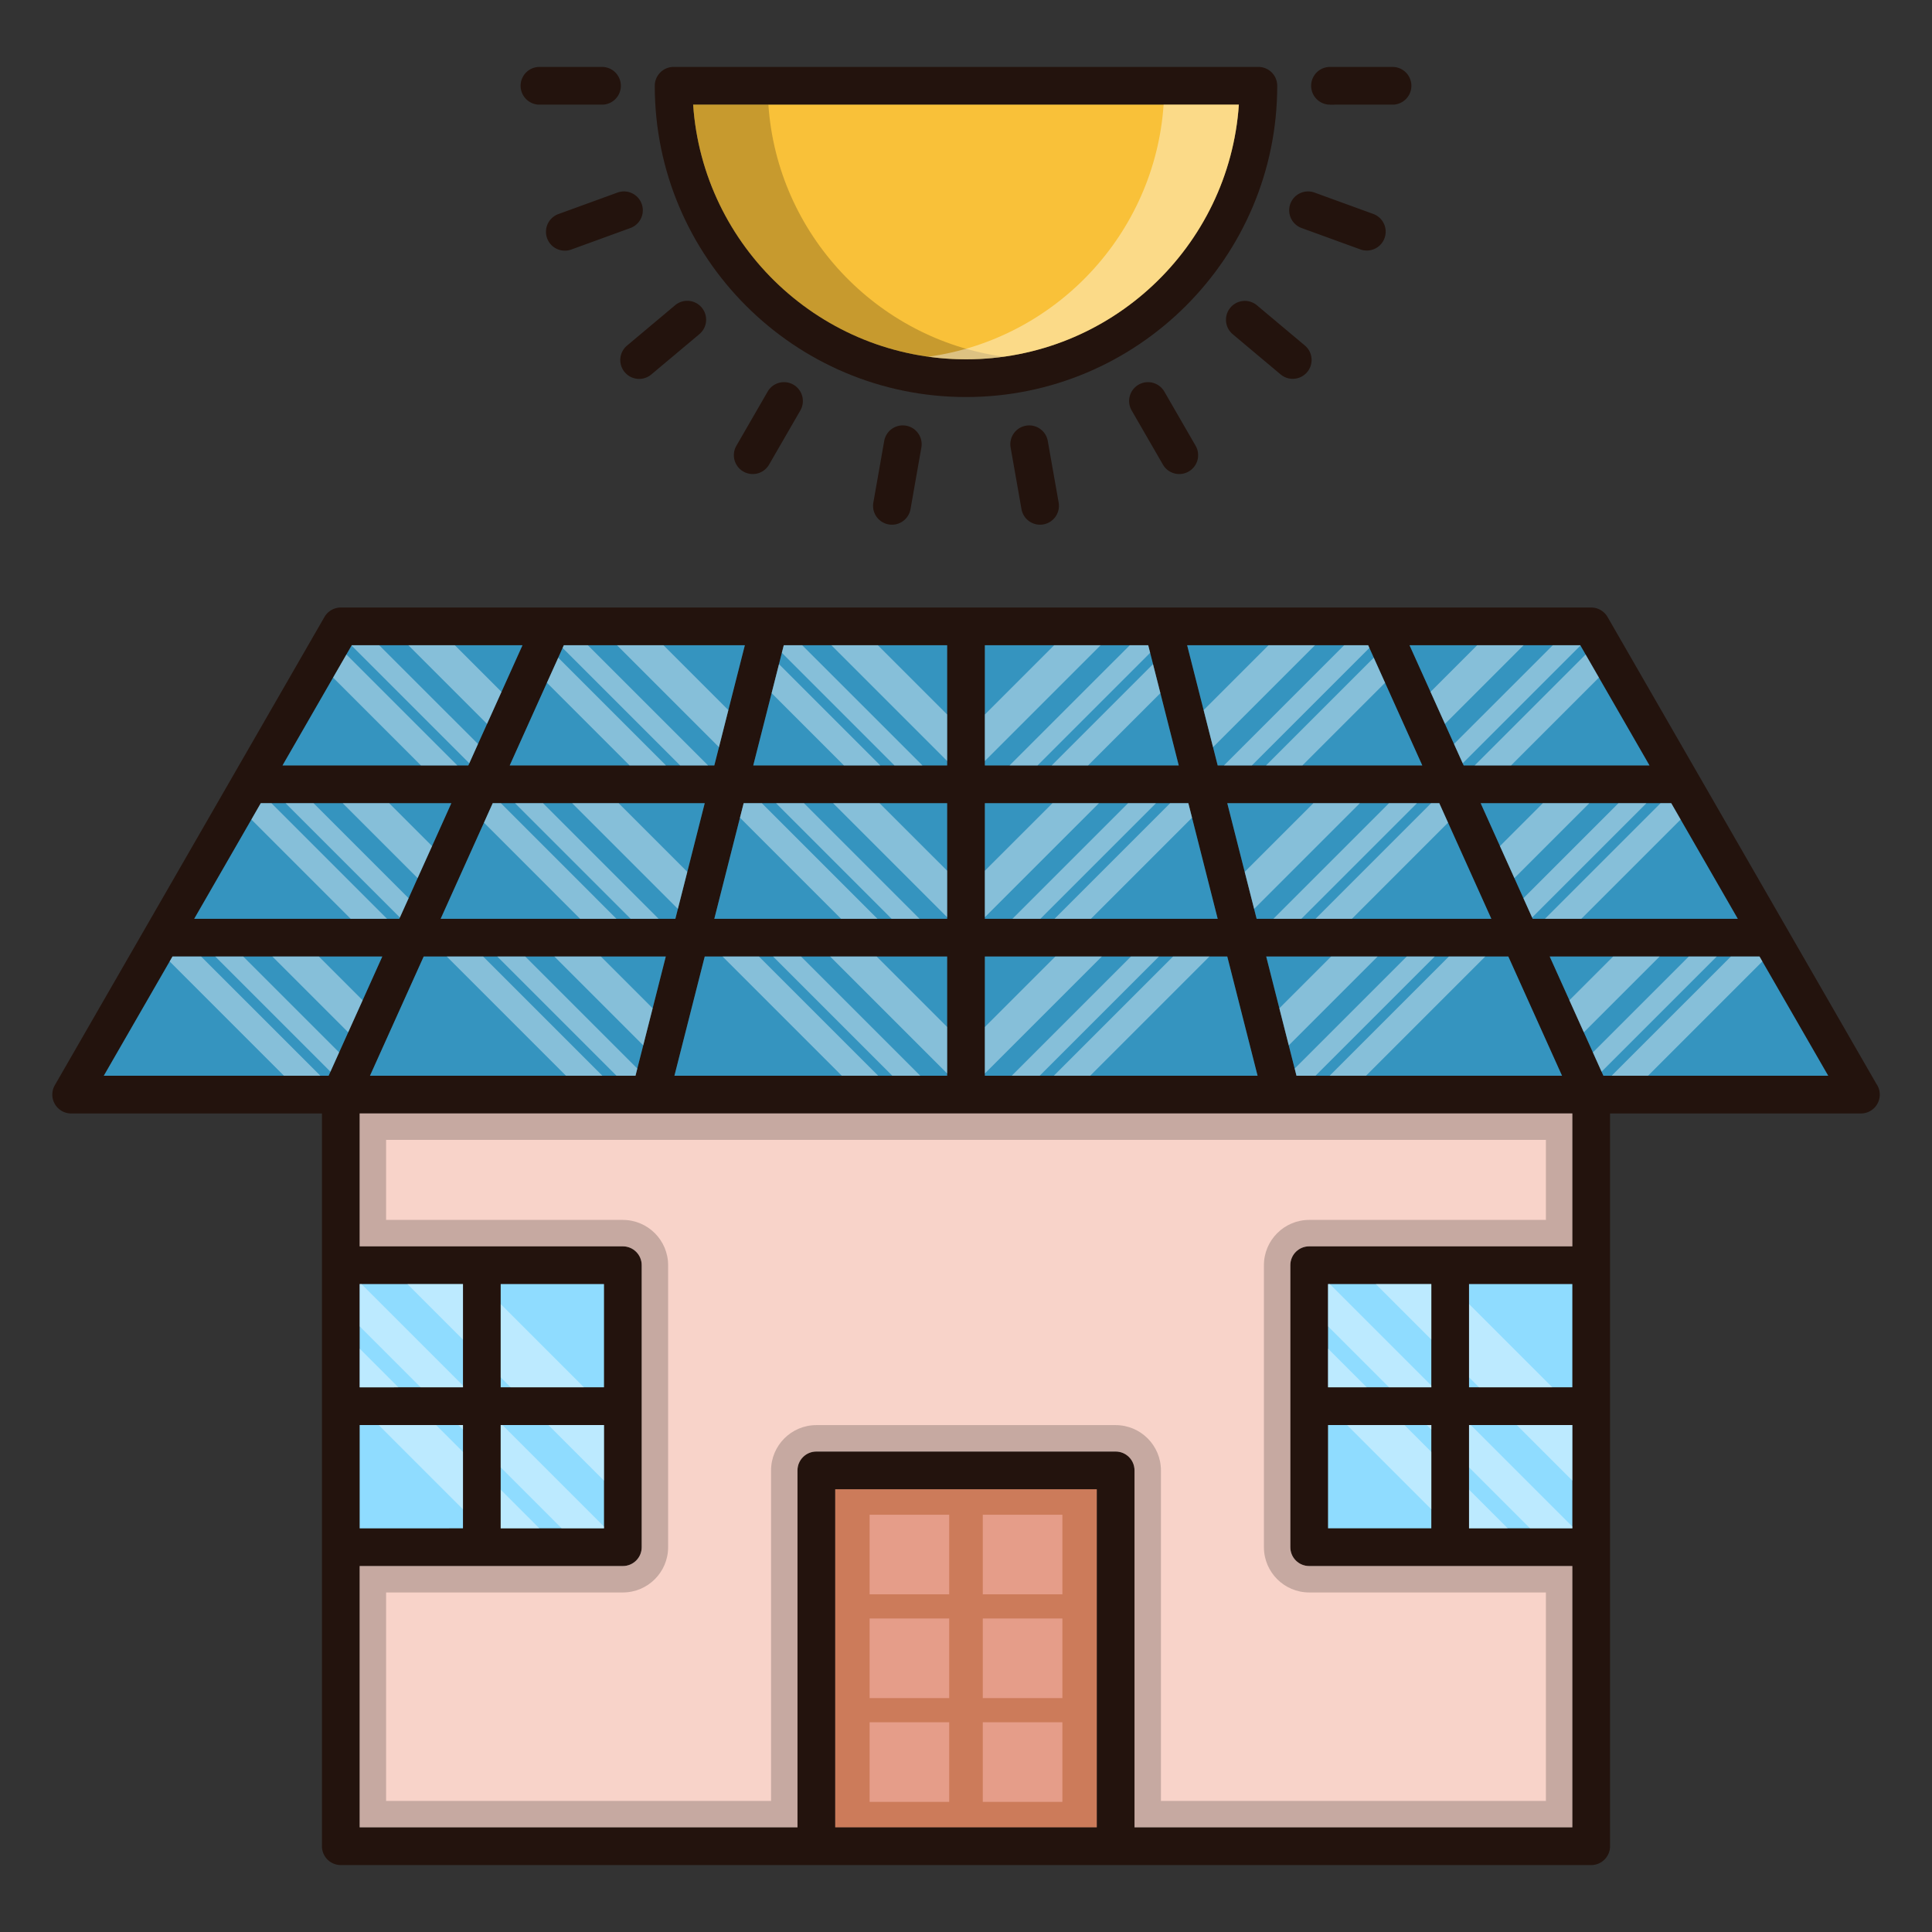 <?xml version="1.0" standalone="no"?><!DOCTYPE svg PUBLIC "-//W3C//DTD SVG 1.1//EN" "http://www.w3.org/Graphics/SVG/1.1/DTD/svg11.dtd"><svg t="1625811880625" class="icon" viewBox="0 0 1024 1024" version="1.1" xmlns="http://www.w3.org/2000/svg" p-id="42244" xmlns:xlink="http://www.w3.org/1999/xlink" width="200" height="200"><rect x="0" y="0" width="1024" height="1024" fill="#333333" stroke="none"/><defs><style type="text/css"></style></defs><path d="M994.52 574.46l-142.48-247.44a10.046 10.046 0 0 0-8.68-5.02H731.4 180.64c-3.58 0-6.88 1.92-8.68 5.02L29.06 575.18c-1.78 3.1-1.78 6.9 0.02 10a9.986 9.986 0 0 0 8.64 4.98h132.92v388.36c0 5.54 4.48 10 10 10h662.72c5.52 0 10-4.46 10-10V590.16H986.32c5.52 0 10-4.46 10-10 0-2.12-0.66-4.08-1.8-5.7z m-73.46-87.48h-108.7l-27.58-61.28h101l35.28 61.28z m-121.62 20l28.46 63.18h-140.74l-16.04-63.18h128.32z m-133.4-20l-15.56-61.28h112.36l27.6 61.28h-124.4zM837.58 342l36.68 63.7h-98.48L747.08 342h90.5z m-112.42 0l28.68 63.7H645.4L629.22 342h95.94zM522 342h86.58l16.18 63.7H522V342z m0 83.7h107.84l15.56 61.28H522v-61.28z m0 81.28h128.48l16.06 63.18H522v-63.18zM415.42 342H502v63.7h-102.76l16.18-63.7z m-181.86 144.98l27.6-61.28h112.36l-15.56 61.28h-124.4z m119.32 20l-16.06 63.18H196.1l28.46-63.18h128.32z m20.64 0H502v63.18h-144.54l16.06-63.18z m5.08-20l15.56-61.28H502v61.28h-123.4z m16.18-144.98l-16.18 63.7h-108.44L298.84 342h95.94z m-208.36 0h90.5l-28.7 63.7H149.74L186.42 342z m-48.2 83.7h101l-27.58 61.28H102.94l35.28-61.28z m35.96 144.46H55.02l36.4-63.18h111.2l-28.44 63.18z m16.46 165.14v-54.72h54.74v54.72H190.64z m54.74 20v54.74H190.64v-54.74h54.74z m335.94 213.22h-138.64v-179.18h138.64v179.18z m252.04-158.48h-54.74v-54.74h54.74v54.74z m0-74.74h-54.74v-54.72h54.74v54.72z m0-74.72h-139.46c-5.54 0-10 4.46-10 10v149.46c0 5.54 4.46 10 10 10h139.46v138.48H601.32v-189.18c0-5.52-4.48-10-10-10h-158.64c-5.52 0-10 4.48-10 10v189.18H190.64v-138.48h139.48c5.52 0 10-4.46 10-10v-149.46c0-5.54-4.48-10-10-10H190.64v-70.42h642.72v70.42z m-129.46 74.72v-54.72h54.72v54.72h-54.72z m54.72 20v54.74h-54.72v-54.74h54.72z m-438.5 0v54.74h-54.74v-54.74h54.74z m-54.74-20v-54.72h54.74v54.72h-54.74z m584.46-165.14l-28.46-63.18h111.2l36.4 63.18h-119.14z" fill="#23130D" p-id="42245"></path><path d="M968.98 570.16h-119.14l-28.46-63.18h111.2zM921.06 486.98h-108.7l-27.58-61.28h101zM874.26 405.7h-98.48L747.08 342h90.5zM753.84 405.7H645.4L629.22 342h95.94zM827.9 570.16h-140.74l-16.04-63.18h128.32zM790.44 486.98h-124.4l-15.56-61.28h112.36zM645.4 486.98H522v-61.28h107.84zM666.54 570.16H522v-63.18h128.48zM624.76 405.7H522V342h86.58zM502 342v63.7h-102.76l9.74-38.32 3.9-15.38 1.52-6 1.02-4zM502 425.7v61.28h-123.4l13.6-53.58 1.96-7.7zM502 506.98v63.18h-144.54l16.06-63.18zM352.88 506.98l-6.96 27.42-5 19.66-3.14 12.3-0.96 3.8H196.1l28.46-63.18zM373.52 425.7l-9.24 36.4-5 19.64-1.32 5.24h-124.4l22.96-50.96 4.64-10.32zM394.78 342l-8.74 34.36-4.98 19.66-2.46 9.68h-108.44l19.72-43.82 6-13.28 2.32-5.18 0.64-1.42zM276.92 342l-11.12 24.7-7.66 16.98-4.8 10.64-4.6 10.24-0.52 1.14H149.74l26.8-46.56 7.06-12.24 2.74-4.74 0.08-0.16zM239.22 425.7l-10.22 22.74-7.66 16.98-4.78 10.66-4.62 10.22-0.3 0.68H102.94l30.3-52.62 4.98-8.66zM202.62 506.98l-10.42 23.18-7.66 16.98-4.8 10.66-4.6 10.22-0.96 2.14H55.02l34.9-60.58 1.5-2.6z" fill="#3594BF" p-id="42246"></path><path d="M265.38 680.58h54.74v54.72h-54.74zM190.64 680.58h54.74v54.72H190.64zM190.64 755.3h54.74v54.74H190.64zM265.38 755.3h54.74v54.74h-54.74zM703.9 680.58h54.72v54.72h-54.72zM778.62 680.58h54.74v54.72h-54.74zM778.62 755.3h54.74v54.74h-54.74zM703.9 755.3h54.72v54.74h-54.72z" fill="#8FDCFF" p-id="42247"></path><path d="M442.68 789.34h138.64v179.18h-138.64z" fill="#CC7B5A" p-id="42248"></path><path d="M683.9 670.58v149.46c0 5.54 4.46 10 10 10h139.46v138.48H601.32v-189.18c0-5.52-4.48-10-10-10h-158.64c-5.52 0-10 4.48-10 10v189.18H190.64v-138.48h139.48c5.52 0 10-4.46 10-10v-149.46c0-5.54-4.48-10-10-10H190.64v-70.42h642.72v70.42h-139.46c-5.54 0-10 4.46-10 10z" fill="#F8D3C9" p-id="42249"></path><path d="M819.36 604.16v42.42h-125.46c-13.234 0-24 10.766-24 24v149.46c0 13.234 10.766 24 24 24h125.46v110.48H615.32v-175.18c0-13.234-10.766-24-24-24h-158.64c-13.234 0-24 10.766-24 24v175.18H204.64v-110.48h125.48c13.234 0 24-10.766 24-24v-149.46c0-13.234-10.766-24-24-24h-125.48v-42.42h614.72m14-14H190.64v70.42h139.48c5.52 0 10 4.46 10 10v149.46c0 5.54-4.48 10-10 10H190.64v138.48h232.04v-189.18c0-5.52 4.48-10 10-10h158.64c5.52 0 10 4.48 10 10v189.18h232.04v-138.48h-139.46c-5.54 0-10-4.46-10-10v-149.46c0-5.54 4.46-10 10-10h139.46v-70.42z" opacity=".2" p-id="42250"></path><path d="M666.96 35.46H357.04c-5.52 0-10 4.48-10 10 0 90.98 74 164.98 164.96 164.98s164.96-74 164.96-164.98c0-5.52-4.46-10-10-10zM512 190.44c-76.58 0-139.48-59.68-144.62-134.98h289.24c-5.14 75.3-68.04 134.98-144.62 134.98z" fill="#23130D" p-id="42251"></path><path d="M656.62 55.46c-5.14 75.3-68.04 134.98-144.62 134.98s-139.48-59.68-144.62-134.98h289.24z" fill="#F9C139" p-id="42252"></path><path d="M531.94 189.06c-6.52 0.92-13.18 1.38-19.94 1.38-76.58 0-139.48-59.68-144.62-134.98h39.88c4.68 68.64 57.38 124.32 124.68 133.6z" opacity=".2" p-id="42253"></path><path d="M656.62 55.46c-5.14 75.3-68.04 134.98-144.62 134.98-6.76 0-13.42-0.46-19.94-1.38 67.3-9.28 120-64.96 124.68-133.6h39.88z" fill="#FFFFFF" opacity=".4" p-id="42254"></path><path d="M285.932 55.47h33.136a10 10 0 0 0 0-20h-33.136a10 10 0 0 0 0 20zM296.146 113.394a10.002 10.002 0 1 0 6.84 18.794l31.138-11.334a9.996 9.996 0 0 0 5.976-12.816 9.996 9.996 0 0 0-12.816-5.976l-31.138 11.332zM357.78 161.824l-25.384 21.3a10 10 0 1 0 12.856 15.32l25.384-21.3a10 10 0 1 0-12.856-15.32zM406.872 207.552l-16.566 28.702a10 10 0 1 0 17.322 9.998l16.566-28.702a10 10 0 1 0-17.322-9.998zM468.646 233.734l-5.752 32.634a10 10 0 0 0 19.698 3.472l5.752-32.634a10 10 0 0 0-19.698-3.472zM543.76 225.626a10 10 0 0 0-8.11 11.584l5.758 32.63a10 10 0 0 0 19.696-3.474l-5.758-32.63a9.996 9.996 0 0 0-11.586-8.11zM603.462 203.894a10 10 0 0 0-3.66 13.662l16.572 28.698a9.996 9.996 0 0 0 13.66 3.658 10 10 0 0 0 3.66-13.662l-16.572-28.698a10 10 0 0 0-13.66-3.658zM652.132 163.058a10 10 0 0 0 1.232 14.088l25.384 21.3a9.96 9.96 0 0 0 6.422 2.34 10 10 0 0 0 6.434-17.66l-25.384-21.3a10 10 0 0 0-14.088 1.232zM689.874 120.858l31.142 11.332a10 10 0 0 0 12.816-5.978 10 10 0 0 0-5.976-12.816l-31.142-11.332a10.004 10.004 0 0 0-12.816 5.978 9.996 9.996 0 0 0 5.976 12.816zM704.932 55.474l33.134-0.002a10 10 0 1 0 0-20l-33.134 0.002a10 10 0 1 0 0 20z" fill="#23130D" p-id="42255"></path><path d="M460.916 802.838h42.186v42.186h-42.186zM520.898 802.838h42.186v42.186h-42.186zM460.916 857.838h42.186v42.186h-42.186zM520.898 857.838h42.186v42.186h-42.186z" fill="#E59D89" p-id="42256"></path><path d="M460.916 912.838h42.186v42.186h-42.186zM520.898 912.838h42.186v42.186h-42.186z" fill="#E59D89" p-id="42257"></path><path d="M211.12 735.3H190.64v-20.48zM231.12 755.3l14.26 14.26v30.42l-44.68-44.68zM285.86 810.04h-20.48v-20.48zM191.58 680.58l53.8 53.8v0.92h-22.44L190.64 703v-22.42zM242.94 755.3h2.44v2.44zM320.12 809.12v0.92h-22.44l-32.3-32.3v-22.44h0.92zM215.94 680.58h29.44v29.44zM309.5 735.3h-38.84l-5.28-5.28v-38.84zM320.12 755.3v29.46l-29.46-29.46z" fill="#FFFFFF" opacity=".4" p-id="42258"></path><path d="M724.38 735.3h-20.48v-20.48zM744.38 755.3l14.26 14.26v30.42l-44.68-44.68zM799.12 810.04h-20.48v-20.48zM704.84 680.58l53.8 53.8v0.92H736.2l-32.3-32.3v-22.42zM756.2 755.3h2.44v2.44zM833.38 809.12v0.92h-22.44l-32.3-32.3v-22.44h0.92zM729.2 680.58h29.44v29.44zM822.76 735.3h-38.84l-5.28-5.28v-38.84zM833.38 755.3v29.46l-29.46-29.46z" fill="#FFFFFF" opacity=".4" p-id="42259"></path><path d="M466.58 405.7h-19.28l-38.32-38.32 3.9-15.38zM488.92 405.7h-14.84L414.4 346l1.02-4h9.78zM502 378.7v24.64L440.66 342h24.64z" fill="#FFFFFF" opacity=".4" p-id="42260"></path><path d="M465.06 486.98h-19.28L392.2 433.4l1.96-7.7h9.62zM487.38 486.98h-14.82l-61.26-61.28h14.8zM502 461.5v24.64l-60.46-60.44h24.64z" fill="#FFFFFF" opacity=".4" p-id="42261"></path><path d="M465.44 570.16h-19.28l-63.18-63.18h19.28zM487.76 570.16h-14.82l-63.18-63.18h14.82zM502 544.32v24.64l-61.98-61.98h24.64z" fill="#FFFFFF" opacity=".4" p-id="42262"></path><path d="M242.4 405.7h-19.3l-46.56-46.56 7.06-12.24zM253.34 394.32l-4.6 10.24-62.4-62.4 0.08-0.16h14.58zM265.8 366.7l-7.66 16.98L216.46 342h24.64z" fill="#FFFFFF" opacity=".4" p-id="42263"></path><path d="M205.14 486.98h-19.28l-52.62-52.62 4.98-8.66h5.64zM216.56 476.08l-4.62 10.22-60.6-60.6h14.84zM229 448.44l-7.66 16.98-39.72-39.72h24.64z" fill="#FFFFFF" opacity=".4" p-id="42264"></path><path d="M169.8 570.16h-19.3l-60.58-60.58 1.5-2.6h15.18zM179.74 557.8l-4.6 10.22-61.04-61.04h14.82zM192.2 530.16l-7.66 16.98-40.16-40.16h24.64z" fill="#FFFFFF" opacity=".4" p-id="42265"></path><path d="M352.98 405.7h-19.28l-43.82-43.82 6-13.28zM375.3 405.7h-14.82l-62.28-62.28 0.64-1.42h12.76zM386.04 376.36l-4.98 19.66L327.04 342h24.64z" fill="#FFFFFF" opacity=".4" p-id="42266"></path><path d="M326.74 486.98h-19.28l-50.94-50.96 4.64-10.32h4.32zM349.06 486.98h-14.82l-61.28-61.28h14.84zM364.28 462.1l-5 19.64-56.04-56.04h24.64z" fill="#FFFFFF" opacity=".4" p-id="42267"></path><path d="M319.26 570.16h-19.28l-63.18-63.18h19.28zM337.78 566.36l-0.96 3.8h-10.06l-63.18-63.18h14.82zM345.92 534.4l-5 19.66-47.08-47.08h24.66z" fill="#FFFFFF" opacity=".4" p-id="42268"></path><path d="M557.42 405.7h19.28l38.32-38.32-3.9-15.38zM535.08 405.7h14.84L609.6 346l-1.02-4h-9.78zM522 378.7v24.64L583.34 342h-24.64z" fill="#FFFFFF" opacity=".4" p-id="42269"></path><path d="M558.94 486.98h19.28l53.58-53.58-1.96-7.7h-9.62zM536.62 486.98h14.82l61.26-61.28h-14.8zM522 461.5v24.64l60.46-60.44h-24.64z" fill="#FFFFFF" opacity=".4" p-id="42270"></path><path d="M558.56 570.16h19.28l63.18-63.18h-19.28zM536.24 570.16h14.82l63.18-63.18h-14.82zM522 544.32v24.64l61.98-61.98h-24.64z" fill="#FFFFFF" opacity=".4" p-id="42271"></path><path d="M781.6 405.7h19.3l46.56-46.56-7.06-12.24zM770.66 394.32l4.6 10.24 62.4-62.4-0.08-0.16h-14.58zM758.2 366.7l7.66 16.98L807.54 342h-24.64z" fill="#FFFFFF" opacity=".4" p-id="42272"></path><path d="M818.86 486.98h19.28l52.62-52.62-4.98-8.66h-5.64zM807.44 476.08l4.62 10.22 60.6-60.6h-14.84zM795 448.44l7.66 16.98 39.72-39.72h-24.64z" fill="#FFFFFF" opacity=".4" p-id="42273"></path><path d="M854.2 570.16h19.3l60.58-60.58-1.5-2.6h-15.18zM844.26 557.8l4.6 10.22 61.04-61.04h-14.82zM831.8 530.16l7.66 16.98 40.16-40.16h-24.64z" fill="#FFFFFF" opacity=".4" p-id="42274"></path><path d="M671.02 405.7h19.28l43.82-43.82-6-13.28zM648.7 405.7h14.82l62.28-62.28-0.64-1.42h-12.76zM637.96 376.36l4.98 19.66L696.96 342h-24.64z" fill="#FFFFFF" opacity=".4" p-id="42275"></path><path d="M697.26 486.98h19.28l50.94-50.96-4.64-10.32h-4.32zM674.94 486.98h14.82l61.28-61.28h-14.84zM659.72 462.1l5 19.64 56.04-56.04h-24.64z" fill="#FFFFFF" opacity=".4" p-id="42276"></path><path d="M704.74 570.16h19.28l63.18-63.18h-19.28zM686.22 566.36l0.96 3.8h10.06l63.18-63.18h-14.82zM678.08 534.4l5 19.66 47.08-47.08h-24.66z" fill="#FFFFFF" opacity=".4" p-id="42277"></path></svg>